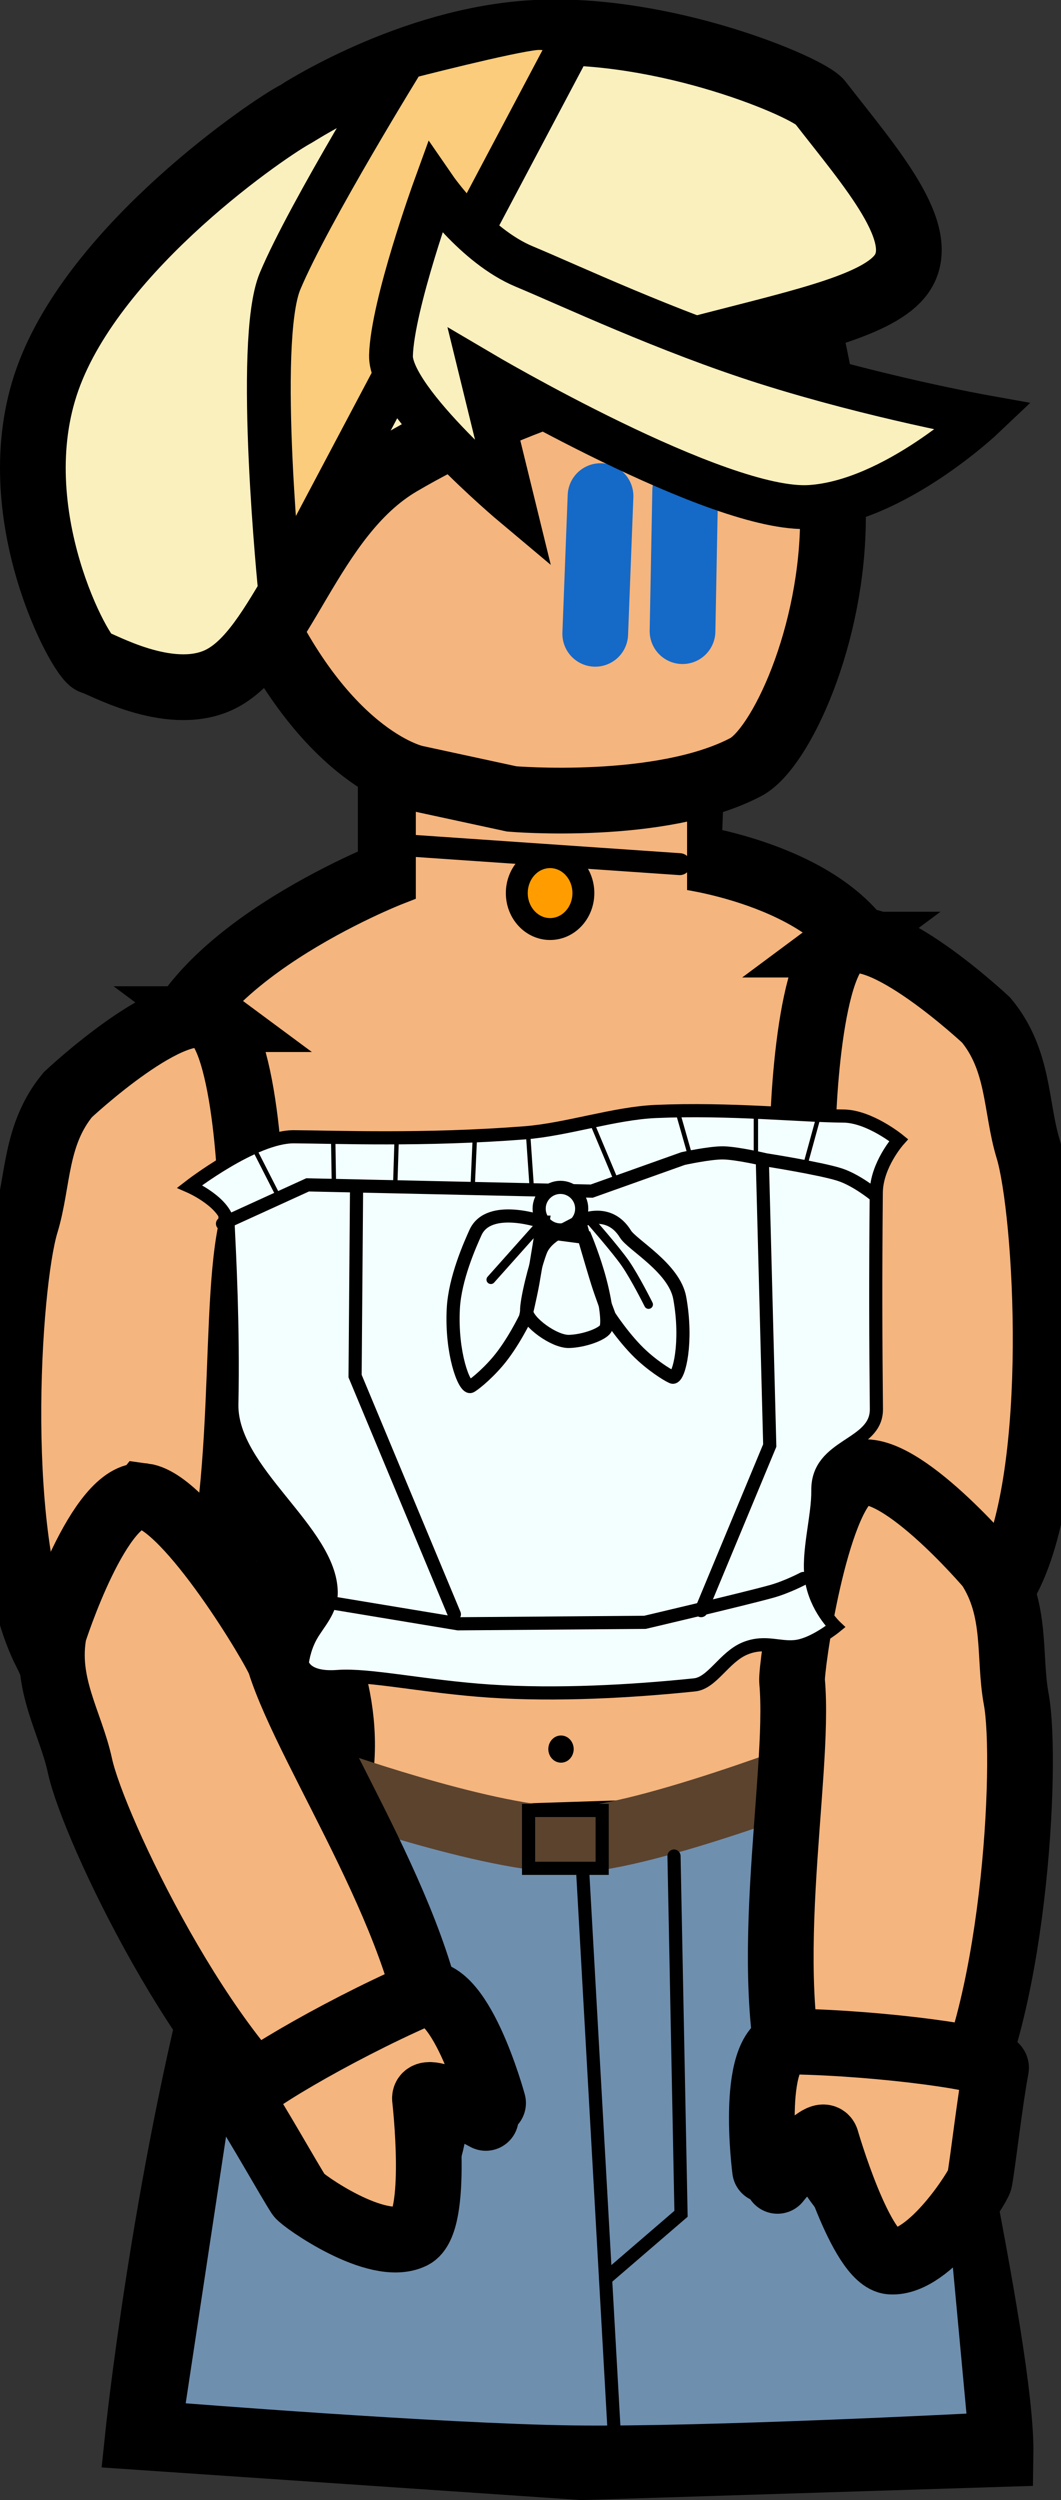 <svg version="1.1" xmlns="http://www.w3.org/2000/svg" xmlns:xlink="http://www.w3.org/1999/xlink" width="121.106" height="285.141" viewBox="0,0,121.106,285.141"><rect x="0" y="0" width="121.106" height="285.141" fill="#333333" stroke="none"/><g transform="translate(-6.566,-133.26)"><g data-paper-data="{&quot;isPaintingLayer&quot;:true}" fill-rule="nonzero" stroke-linejoin="miter" stroke-miterlimit="10" stroke-dasharray="" stroke-dashoffset="0" style="mix-blend-mode: normal"><path d="M73,414.648l-50.702,-3.448c0,0 2.983,-28.657 10.105,-55.465c1.763,-6.636 11.915,-13.471 12.877,-19.367c1.764,-10.806 -4.014,-19.285 -4.87,-23.226c-1.278,-5.885 -10.446,-19.135 -11.305,-24.95c-0.701,-4.749 2.272,-13.845 1.603,-17.764c-1.165,-6.833 -5.822,-10.929 -5.596,-14.045c0.999,-13.768 26.051,-23.524 26.051,-23.524v-11.575l34.315,0.867l-0.34,8.851c0,0 19.283,2.589 21.804,14.444c0.472,2.219 -2.27,7.685 -3.121,13.439c-1.418,9.59 3.834,22.896 2.659,34.921c-0.441,4.518 -7.515,8.283 -7.877,12.433c-0.058,0.67 -0.107,1.339 -0.147,2.004c-0.397,6.734 -0.934,13.93 1.633,19.575c2.321,5.104 7.728,8.819 8.183,11.973c2.832,19.638 12.688,61.094 12.501,73.355z" data-paper-data="{&quot;index&quot;:null}" fill="#f5b57e" stroke="#000000" stroke-width="7.5" stroke-linecap="round"/><path d="M26.9,408.048l10.2,-67.4l74,-2.4l6.6,71c0,0 -30.501,1.589 -45.797,1.387c-14.964,-0.198 -45.003,-2.587 -45.003,-2.587z" fill="#6f8faf" stroke="#000000" stroke-width="1.5" stroke-linecap="butt"/><path d="M54.03,262.168v-39.894h30.962v39.894z" data-paper-data="{&quot;index&quot;:null}" fill="#f5b57e" stroke="none" stroke-width="0" stroke-linecap="butt"/><path d="M30.847,249.495c4.095,3.048 4.635,22.667 4.331,24.142c-2.247,10.878 0.267,35.415 -6.844,49c-10.317,19.71 -13.961,4.035 -16.501,-0.866c-6.245,-12.053 -4.464,-41.916 -2.31,-48.979c1.453,-4.765 0.986,-10.087 4.791,-14.683c0,0 12.438,-11.662 16.533,-8.614z" fill="#f5b57e" stroke="#000000" stroke-width="7.5" stroke-linecap="round"/><path d="M115.158,242.113" data-paper-data="{&quot;index&quot;:null}" fill="none" stroke="#000000" stroke-width="2.5" stroke-linecap="round"/><path d="M103.959,333.695c0,0 -21.959,8.72 -31.264,9.366c-8.485,0.589 -27.999,-6.31 -27.999,-6.31" data-paper-data="{&quot;index&quot;:null}" fill="none" stroke="#5b432e" stroke-width="7.5" stroke-linecap="round"/><path d="M53.986,222.004c0,0 -9.863,-1.954 -18.076,-19.442c-7.057,-15.028 -2.708,-43.804 1.511,-48.99c5.947,-7.308 31.619,-12.424 32.134,-12.4c4.027,0.185 17.304,3.016 22.622,10.299c2.196,3.008 9.383,22.672 9.468,40.529c0.065,13.774 -6.014,26.682 -9.96,28.752c-9.681,5.079 -26.713,3.627 -26.713,3.627z" data-paper-data="{&quot;index&quot;:null}" fill="#f5b57e" stroke="#000000" stroke-width="7.5" stroke-linecap="round"/><path d="M40.361,146.256c0.099,-0.05 12.962,-8.509 27.309,-9.246c14.832,-0.762 31.183,6.224 32.476,7.888c5.805,7.478 12.584,15.061 9.301,19.637c-4.968,6.923 -33.186,7.423 -57.211,21.536c-10.462,6.146 -13.439,21.489 -20.791,24.786c-5.729,2.569 -13.504,-2.008 -14.292,-2.134c-1.253,-0.2 -10.568,-17.024 -5.165,-32.214c5.415,-15.224 25.552,-28.816 28.373,-30.253z" data-paper-data="{&quot;index&quot;:null}" fill="#faf0be" stroke="#000000" stroke-width="7.5" stroke-linecap="round"/><path d="M84.774,189.24l-0.302,16.004" data-paper-data="{&quot;index&quot;:null}" fill="none" stroke="#1569c7" stroke-width="7.5" stroke-linecap="round"/><path d="M74.508,205.546l0.604,-15.702" data-paper-data="{&quot;index&quot;:null}" fill="none" stroke="#1569c7" stroke-width="7.5" stroke-linecap="round"/><path d="M72.355,137.019l-33.8,63.8c0,0 -2.924,-28.571 -0.02,-35.492c3.309,-7.886 14.22,-25.508 14.22,-25.508c0,0 12.032,-3.108 14.987,-3.352c1.372,-0.113 4.613,0.552 4.613,0.552z" fill="#facc7b" stroke="#000000" stroke-width="5" stroke-linecap="round"/><path d="M118.858,180.794c0,0 -10.195,9.685 -19.854,10.287c-10.418,0.649 -37.526,-15.347 -37.526,-15.347l3.709,15.131c0,0 -14.137,-11.852 -13.993,-17.057c0.161,-5.805 4.994,-19.106 4.994,-19.106c0,0 4.541,6.593 10.227,8.96c5.306,2.209 16.307,7.39 27.53,10.951c12.441,3.947 24.913,6.181 24.913,6.181z" fill="#faf0be" stroke="#000000" stroke-width="5" stroke-linecap="round"/><path d="M52.155,229.619l32,2.2" fill="none" stroke="#000000" stroke-width="2.5" stroke-linecap="round"/><path d="M73.155,235.119c0,2.264 -1.701,4.1 -3.8,4.1c-2.099,0 -3.8,-1.836 -3.8,-4.1c0,-2.264 1.701,-4.1 3.8,-4.1c2.099,0 3.8,1.836 3.8,4.1z" fill="#ff9d00" stroke="#000000" stroke-width="2.5" stroke-linecap="butt"/><path d="M22.967,303.895c5.061,0.668 15.087,17.54 15.539,18.977c3.335,10.596 17.48,30.802 17.885,46.13c0.588,22.239 -10.229,10.323 -14.834,7.279c-11.325,-7.486 -24.311,-34.436 -25.87,-41.653c-1.051,-4.869 -4.051,-9.291 -2.966,-15.157c0,0 5.184,-16.243 10.245,-15.575z" fill="#f5b57e" stroke="#000000" stroke-width="7.5" stroke-linecap="round"/><path d="M62.018,374.811c0,0 -7.074,-3.886 -6.946,-2.186c0.002,0.029 1.636,14.135 -1.428,15.658c-4.055,2.015 -12.577,-4.081 -12.943,-4.644c-1.149,-1.773 -4.76,-8.228 -6.668,-11.085c-0.588,-0.881 10.834,-7.611 20.283,-11.75c4.646,-2.035 8.531,12.311 8.531,12.311" data-paper-data="{&quot;index&quot;:null}" fill="#f5b57e" stroke="#000000" stroke-width="7.5" stroke-linecap="round"/><g data-paper-data="{&quot;index&quot;:null}" fill="#f5b57e" stroke="#000000" stroke-width="7.5" stroke-linecap="round"><path d="M102.598,240.995c4.095,-3.048 16.533,8.614 16.533,8.614c3.805,4.595 3.338,9.918 4.791,14.683c2.154,7.063 3.935,36.925 -2.31,48.979c-2.539,4.901 -6.184,20.576 -16.501,0.866c-7.111,-13.585 -4.597,-38.121 -6.844,-49c-0.305,-1.475 0.235,-21.094 4.331,-24.142z"/><path d="M103.996,301.505c4.412,-2.568 15.459,10.42 15.459,10.42c3.263,4.994 2.201,10.23 3.108,15.129c1.345,7.26 -0.245,37.134 -7.808,48.407c-3.075,4.584 -8.461,19.749 -16.494,-0.996c-5.537,-14.299 -0.277,-38.396 -1.286,-49.459c-0.137,-1.5 2.608,-20.934 7.02,-23.501z"/><path d="M93.892,380.748c0,0 -1.947,-14.735 3.124,-14.649c10.314,0.176 23.448,1.98 23.245,3.02c-0.659,3.372 -1.502,10.72 -1.878,12.799c-0.12,0.661 -5.633,9.571 -10.151,9.276c-3.414,-0.223 -7.346,-13.869 -7.355,-13.896c-0.537,-1.618 -5.566,4.695 -5.566,4.695" data-paper-data="{&quot;index&quot;:null}"/></g><path d="M41.071,322.933c0,0 0.145,-1.54 0.987,-3.055c0.823,-1.482 2.343,-2.916 2.311,-5.05c-0.108,-7.037 -11.504,-13.753 -11.34,-21.439c0.186,-8.744 -0.272,-17.261 -0.423,-20.397c-0.124,-2.558 -4.391,-4.417 -4.391,-4.417c0,0 7.348,-5.688 11.892,-5.663c4.749,0.026 14.817,0.446 26.382,-0.452c4.734,-0.368 10.204,-2.225 14.901,-2.432c8.434,-0.372 16.673,0.495 21.434,0.521c2.98,0.016 6.32,2.74 6.32,2.74c0,0 -2.53,2.826 -2.559,6.004c-0.088,9.802 -0.065,16.829 0.016,24.672c0.044,4.278 -6.752,3.942 -6.682,9.288c0.039,2.98 -1.213,7.097 -0.741,10.131c0.513,3.303 2.752,5.404 2.752,5.404c0,0 -2.252,1.843 -4.242,2.219c-1.986,0.375 -3.708,-0.719 -6.084,0.262c-2.392,0.989 -3.725,3.945 -5.762,4.156c-7.258,0.753 -15.775,1.212 -23.343,0.708c-7.372,-0.49 -13.843,-1.938 -17.372,-1.664c-3.778,0.294 -4.053,-1.539 -4.053,-1.539z" fill="#f3fffe" stroke="#000000" stroke-width="1.5" stroke-linecap="butt"/><path d="M31.964,272.826l9.714,-4.429l32.429,0.714l10.429,-3.714c0,0 3.051,-0.67 4.573,-0.647c1.616,0.024 4.856,0.79 4.856,0.79c0,0 6.252,0.981 8.438,1.685c1.922,0.619 3.99,2.315 3.99,2.315" fill="none" stroke="#000000" stroke-width="1.5" stroke-linecap="round"/><path d="M72.964,271.112c0,1.341 -1.087,2.429 -2.429,2.429c-1.341,0 -2.429,-1.087 -2.429,-2.429c0,-1.341 1.087,-2.429 2.429,-2.429c1.341,0 2.429,1.087 2.429,2.429z" fill="#f3fffe" stroke="#000000" stroke-width="1.5" stroke-linecap="butt"/><path d="M68.536,272.648c0,0 -0.789,4.939 -1.155,6.982c-0.27,1.502 -0.845,3.911 -0.845,3.911c0,0 -1.415,2.951 -3.151,4.993c-1.443,1.696 -2.955,2.83 -3.134,2.864c-0.716,0.138 -2.201,-3.81 -1.944,-8.869c0.177,-3.47 1.931,-7.358 2.527,-8.683c1.532,-3.405 7.702,-1.198 7.702,-1.198z" fill="none" stroke="#000000" stroke-width="1.5" stroke-linecap="round"/><path d="M35.667,264.457l2.81,5.512" fill="none" stroke="#000000" stroke-width="0.5" stroke-linecap="round"/><path d="M73.393,274.398c0,0 0.995,2.401 1.642,4.838c0.681,2.567 1.005,5.048 0.644,5.59c-0.414,0.621 -2.419,1.372 -4.143,1.429c-1.724,0.057 -4.794,-2.238 -4.857,-3.429c-0.063,-1.191 0.976,-5.284 1.602,-6.901c0.475,-1.228 1.827,-1.957 1.827,-1.957z" fill="none" stroke="#000000" stroke-width="1.5" stroke-linecap="round"/><path d="" fill="none" stroke="#000000" stroke-width="0.5" stroke-linecap="round"/><path d="M72.706,272.562c0,0 3.296,-1.733 5.253,1.447c0.761,1.237 5.572,3.868 6.194,7.286c0.906,4.983 -0.06,9.09 -0.788,9.045c-0.182,-0.011 -1.828,-0.941 -3.476,-2.438c-1.985,-1.802 -3.767,-4.546 -3.767,-4.546c0,0 -0.88,-2.314 -1.34,-3.77c-0.626,-1.979 -2.075,-7.024 -2.075,-7.024z" data-paper-data="{&quot;index&quot;:null}" fill="none" stroke="#000000" stroke-width="1.5" stroke-linecap="round"/><path d="M62.595,279.208l5.5,-6.167" fill="none" stroke="#000000" stroke-width="1" stroke-linecap="round"/><path d="M73.929,272.458c0,0 2.895,3.287 4.008,4.886c1.11,1.595 2.659,4.697 2.659,4.697" fill="none" stroke="#000000" stroke-width="1" stroke-linecap="round"/><path d="M44.595,263.041l0.083,5.167" fill="none" stroke="#000000" stroke-width="0.5" stroke-linecap="round"/><path d="M51.845,263.124l-0.167,5.25" fill="none" stroke="#000000" stroke-width="0.5" stroke-linecap="round"/><path d="M60.762,263.124l-0.25,5.583" fill="none" stroke="#000000" stroke-width="0.5" stroke-linecap="round"/><path d="M66.845,262.624l0.417,6.083" fill="none" stroke="#000000" stroke-width="0.5" stroke-linecap="round"/><path d="M74.012,261.041l2.833,6.75" fill="none" stroke="#000000" stroke-width="0.5" stroke-linecap="round"/><path d="M83.929,260.124l1.333,4.667" fill="none" stroke="#000000" stroke-width="0.5" stroke-linecap="round"/><path d="M92.845,260.374v5" fill="none" stroke="#000000" stroke-width="0.5" stroke-linecap="round"/><path d="M99.929,260.874l-1.417,5.167" fill="none" stroke="#000000" stroke-width="0.5" stroke-linecap="round"/><path d="M93.595,266.124l0.833,32l-7.833,18.833" fill="none" stroke="#000000" stroke-width="1.5" stroke-linecap="round"/><path d="M98.262,313.291c0,0 -1.859,0.986 -3.649,1.481c-3.28,0.907 -14.434,3.519 -14.434,3.519l-21.333,0.167l-14.083,-2.333" fill="none" stroke="#000000" stroke-width="1.5" stroke-linecap="round"/><path d="M58.429,317.374l-11.333,-27.167l0.167,-21.167" fill="none" stroke="#000000" stroke-width="1.5" stroke-linecap="round"/><path d="M66.9,346.348v-6.6h8.4v6.6z" fill="#5b432e" stroke="#000000" stroke-width="1.5" stroke-linecap="butt"/><path d="M71.3,332.748c0,0.442 -0.313,0.8 -0.7,0.8c-0.387,0 -0.7,-0.358 -0.7,-0.8c0,-0.442 0.313,-0.8 0.7,-0.8c0.387,0 0.7,0.358 0.7,0.8z" fill="#5b432e" stroke="#000000" stroke-width="1.5" stroke-linecap="butt"/><path d="M76.9,414.748l-3.8,-67.6" fill="none" stroke="#000000" stroke-width="1.5" stroke-linecap="round"/><path d="M83.5,344.948l0.8,40.8l-8.6,7.4" fill="none" stroke="#000000" stroke-width="1.5" stroke-linecap="round"/></g></g></svg>